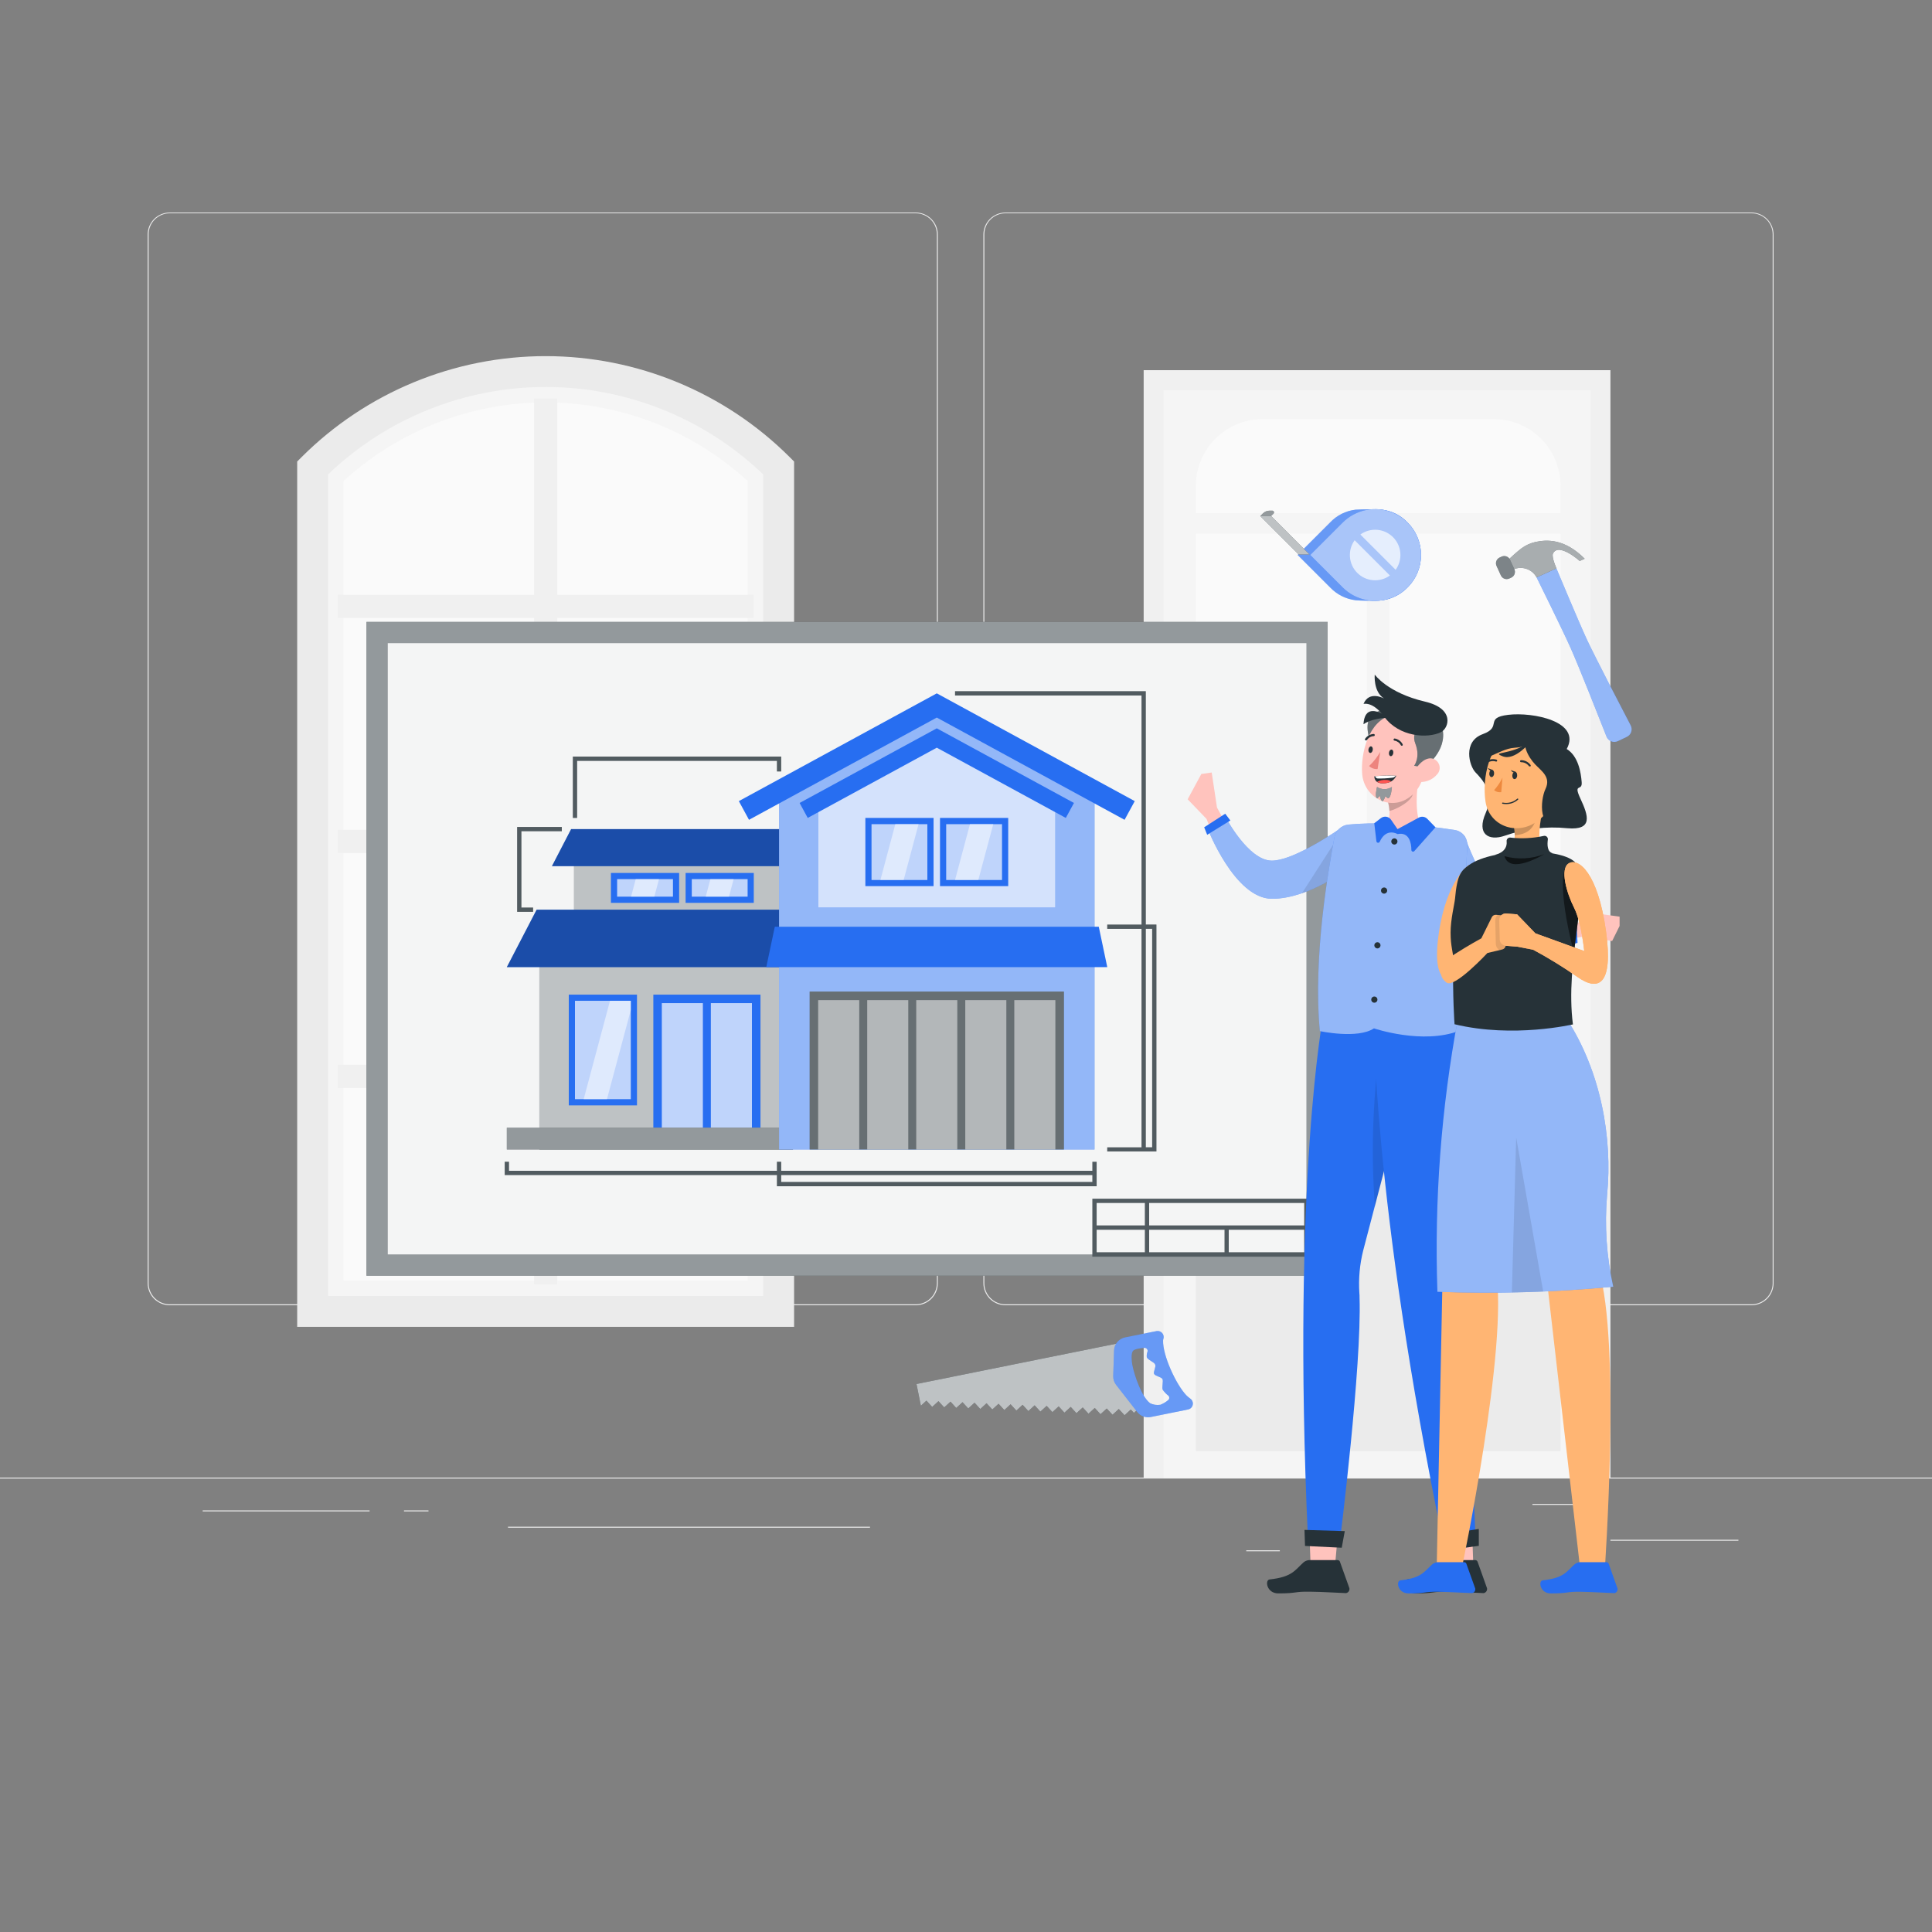 <svg width="90" height="90" viewBox="0 0 90 90" fill="none" xmlns="http://www.w3.org/2000/svg">
<rect x="0" y="0" width="90" height="90" fill="#808080" stroke="none"/>
<path d="M80.982 71.728H75.02V71.773H80.982V71.728Z" fill="#EBEBEB"/>
<path d="M59.62 72.219H58.056V72.264H59.62V72.219Z" fill="#EBEBEB"/>
<path d="M74.84 70.059H71.386V70.104H74.84V70.059Z" fill="#EBEBEB"/>
<path d="M17.217 70.361H9.442V70.406H17.217V70.361Z" fill="#EBEBEB"/>
<path d="M19.96 70.361H18.82V70.406H19.96V70.361Z" fill="#EBEBEB"/>
<path d="M40.527 71.121H23.665V71.166H40.527V71.121Z" fill="#EBEBEB"/>
<path d="M42.66 60.804H7.906C7.633 60.804 7.372 60.696 7.179 60.503C6.986 60.311 6.878 60.049 6.878 59.777V10.919C6.88 10.648 6.99 10.389 7.182 10.198C7.375 10.007 7.635 9.9 7.906 9.9H42.66C42.933 9.9 43.194 10.009 43.387 10.201C43.58 10.394 43.688 10.656 43.688 10.928V59.777C43.688 60.049 43.58 60.311 43.387 60.503C43.194 60.696 42.933 60.804 42.66 60.804ZM7.906 9.936C7.645 9.937 7.396 10.041 7.211 10.225C7.027 10.409 6.923 10.659 6.923 10.919V59.777C6.923 60.037 7.027 60.287 7.211 60.471C7.396 60.655 7.645 60.759 7.906 60.759H42.66C42.921 60.759 43.17 60.655 43.355 60.471C43.539 60.287 43.642 60.037 43.643 59.777V10.919C43.642 10.659 43.539 10.409 43.355 10.225C43.17 10.041 42.921 9.937 42.66 9.936H7.906Z" fill="#EBEBEB"/>
<path d="M81.595 60.804H46.837C46.565 60.804 46.304 60.696 46.111 60.503C45.919 60.31 45.81 60.049 45.81 59.777V10.919C45.812 10.648 45.922 10.389 46.114 10.199C46.307 10.008 46.566 9.901 46.837 9.9H81.595C81.866 9.901 82.125 10.009 82.317 10.2C82.508 10.39 82.617 10.649 82.62 10.919V59.777C82.62 60.049 82.512 60.309 82.32 60.502C82.128 60.695 81.867 60.803 81.595 60.804ZM46.837 9.936C46.577 9.937 46.327 10.041 46.143 10.225C45.959 10.409 45.855 10.659 45.855 10.919V59.777C45.855 60.037 45.959 60.287 46.143 60.471C46.327 60.655 46.577 60.759 46.837 60.759H81.595C81.856 60.759 82.106 60.655 82.29 60.471C82.474 60.287 82.578 60.037 82.578 59.777V10.919C82.578 10.659 82.474 10.409 82.29 10.225C82.106 10.041 81.856 9.937 81.595 9.936H46.837Z" fill="#EBEBEB"/>
<path d="M90 68.832H0V68.877H90V68.832Z" fill="#EBEBEB"/>
<path d="M75.02 17.244H53.276V68.856H75.02V17.244Z" fill="#F0F0F0"/>
<path d="M74.097 18.178H54.201V68.855H74.097V18.178Z" fill="#F5F5F5"/>
<path d="M63.682 24.863H55.706V43.423H63.682V24.863Z" fill="#FAFAFA"/>
<path d="M72.697 24.863H64.721V43.423H72.697V24.863Z" fill="#FAFAFA"/>
<path d="M72.696 49.035H55.706V67.595H72.696V49.035Z" fill="#EBEBEB"/>
<path d="M58.816 19.525H69.586C70.411 19.525 71.202 19.853 71.785 20.436C72.369 21.02 72.696 21.811 72.696 22.636V23.905H55.706V22.636C55.706 21.811 56.034 21.02 56.617 20.436C57.2 19.853 57.992 19.525 58.816 19.525Z" fill="#FAFAFA"/>
<path d="M57.157 44.26H55.706V48.04H57.157V44.26Z" fill="#E6E6E6"/>
<path d="M57.157 48.041H57.441V44.261H57.157V48.041Z" fill="#E0E0E0"/>
<path d="M56.678 45.743C56.678 45.864 56.643 45.983 56.576 46.084C56.509 46.184 56.413 46.263 56.301 46.31C56.19 46.356 56.067 46.369 55.948 46.345C55.829 46.322 55.72 46.264 55.634 46.178C55.548 46.093 55.49 45.984 55.466 45.865C55.442 45.746 55.454 45.623 55.501 45.511C55.547 45.399 55.625 45.303 55.726 45.236C55.827 45.169 55.945 45.133 56.066 45.133C56.228 45.133 56.383 45.197 56.498 45.311C56.613 45.426 56.678 45.581 56.678 45.743Z" fill="#E0E0E0"/>
<path d="M56.561 46.803H56.246V47.568H56.561V46.803Z" fill="#E0E0E0"/>
<path d="M55.527 46.599C55.999 46.599 56.382 46.216 56.382 45.744C56.382 45.272 55.999 44.889 55.527 44.889C55.055 44.889 54.672 45.272 54.672 45.744C54.672 46.216 55.055 46.599 55.527 46.599Z" fill="#EBEBEB"/>
<path d="M14.563 21.792L22.273 17.307H28.213L36.05 21.58V61.088H14.563V21.792Z" fill="#FAFAFA"/>
<path d="M36.272 61.088H14.563V21.792L14.785 21.58C17.64 18.829 21.453 17.297 25.418 17.307C29.382 17.296 33.195 18.829 36.05 21.58L36.272 21.792V61.088ZM16.003 59.648H34.831V22.41C32.262 20.054 28.903 18.747 25.418 18.747C21.932 18.747 18.573 20.054 16.003 22.41V59.648Z" fill="#F5F5F5"/>
<path d="M35.106 28.788V27.708H25.958V18.562H24.878V27.708H15.732V28.788H24.878V38.656H15.732V39.736H24.878V49.602H15.732V50.682H24.878V59.829H25.958V50.682H35.106V49.602H25.958V39.736H35.106V38.656H25.958V28.788H35.106Z" fill="#F0F0F0"/>
<path d="M36.992 61.809H13.844V21.5L14.054 21.289C17.07 18.28 21.157 16.59 25.418 16.59C29.678 16.59 33.765 18.28 36.781 21.289L36.992 21.5V61.809ZM15.284 60.369H35.552V22.099C32.825 19.486 29.194 18.027 25.418 18.027C21.641 18.027 18.01 19.486 15.284 22.099V60.369Z" fill="#EBEBEB"/>
<path d="M43.157 65.246L43.425 65.539L43.718 65.271L43.985 65.562L44.278 65.294L44.545 65.588L44.838 65.319L45.106 65.611L45.398 65.343L45.666 65.636L45.958 65.368L46.226 65.659L46.517 65.393L46.786 65.685L47.077 65.416L47.346 65.71L47.637 65.442L47.905 65.733L48.197 65.465L48.465 65.758L48.758 65.49L49.025 65.782L49.318 65.514L49.585 65.807L49.878 65.539L50.145 65.831L50.438 65.564L50.706 65.856L50.998 65.588L51.266 65.879L51.557 65.613L51.826 65.904L52.117 65.636L52.386 65.928L52.677 65.661L52.821 65.816L53.255 65.434L52.33 63.928L52.204 62.553L42.694 64.472L42.898 65.485L43.157 65.246Z" fill="#263238"/>
<path opacity="0.7" d="M43.157 65.246L43.425 65.539L43.718 65.271L43.985 65.562L44.278 65.294L44.545 65.588L44.838 65.319L45.106 65.611L45.398 65.343L45.666 65.636L45.958 65.368L46.226 65.659L46.517 65.393L46.786 65.685L47.077 65.416L47.346 65.71L47.637 65.442L47.905 65.733L48.197 65.465L48.465 65.758L48.758 65.49L49.025 65.782L49.318 65.514L49.585 65.807L49.878 65.539L50.145 65.831L50.438 65.564L50.706 65.856L50.998 65.588L51.266 65.879L51.557 65.613L51.826 65.904L52.117 65.636L52.386 65.928L52.677 65.661L52.821 65.816L53.255 65.434L52.33 63.928L52.204 62.553L42.694 64.472L42.898 65.485L43.157 65.246Z" fill="white"/>
<path d="M55.26 64.993C54.783 64.491 54.16 63.137 54.18 62.446C54.182 62.419 54.187 62.392 54.196 62.367C54.211 62.321 54.213 62.271 54.203 62.224C54.192 62.176 54.17 62.132 54.138 62.096C54.105 62.06 54.064 62.032 54.018 62.017C53.972 62.001 53.923 61.998 53.876 62.007L52.41 62.302C52.269 62.331 52.141 62.407 52.048 62.517C51.955 62.627 51.902 62.766 51.897 62.91L51.858 64.102C51.853 64.252 51.902 64.398 51.995 64.516L52.977 65.776C53.05 65.87 53.148 65.942 53.26 65.983C53.372 66.024 53.492 66.034 53.609 66.01L55.344 65.659C55.398 65.648 55.448 65.622 55.487 65.583C55.526 65.544 55.552 65.495 55.563 65.441C55.575 65.387 55.57 65.331 55.549 65.28C55.529 65.229 55.494 65.185 55.449 65.153C55.381 65.106 55.318 65.052 55.26 64.993ZM53.571 65.362C53.179 65.067 52.839 64.064 52.747 63.582C52.716 63.42 52.675 63.042 52.783 62.925C52.858 62.839 53.12 62.803 53.309 62.788C53.331 62.786 53.354 62.79 53.375 62.799C53.396 62.808 53.414 62.822 53.429 62.84C53.443 62.857 53.453 62.878 53.458 62.901C53.462 62.923 53.461 62.946 53.454 62.968C53.423 63.05 53.412 63.138 53.422 63.225C53.462 63.35 53.769 63.447 53.814 63.569C53.859 63.692 53.714 63.904 53.762 64.003C53.811 64.102 54.088 64.14 54.147 64.235C54.207 64.331 54.113 64.624 54.163 64.739C54.232 64.841 54.318 64.931 54.416 65.006C54.432 65.019 54.445 65.035 54.455 65.054C54.464 65.073 54.468 65.094 54.468 65.115C54.468 65.136 54.464 65.156 54.455 65.175C54.445 65.194 54.432 65.21 54.416 65.224C54.307 65.314 54.186 65.387 54.056 65.439C53.888 65.466 53.716 65.439 53.564 65.362H53.571Z" fill="#276EF1"/>
<path opacity="0.3" d="M55.26 64.993C54.783 64.491 54.16 63.137 54.18 62.446C54.182 62.419 54.187 62.392 54.196 62.367C54.211 62.321 54.213 62.271 54.203 62.224C54.192 62.176 54.17 62.132 54.138 62.096C54.105 62.06 54.064 62.032 54.018 62.017C53.972 62.001 53.923 61.998 53.876 62.007L52.41 62.302C52.269 62.331 52.141 62.407 52.048 62.517C51.955 62.627 51.902 62.766 51.897 62.91L51.858 64.102C51.853 64.252 51.902 64.398 51.995 64.516L52.977 65.776C53.05 65.87 53.148 65.942 53.26 65.983C53.372 66.024 53.492 66.034 53.609 66.01L55.344 65.659C55.398 65.648 55.448 65.622 55.487 65.583C55.526 65.544 55.552 65.495 55.563 65.441C55.575 65.387 55.57 65.331 55.549 65.28C55.529 65.229 55.494 65.185 55.449 65.153C55.381 65.106 55.318 65.052 55.26 64.993ZM53.571 65.362C53.179 65.067 52.839 64.064 52.747 63.582C52.716 63.42 52.675 63.042 52.783 62.925C52.858 62.839 53.12 62.803 53.309 62.788C53.331 62.786 53.354 62.79 53.375 62.799C53.396 62.808 53.414 62.822 53.429 62.84C53.443 62.857 53.453 62.878 53.458 62.901C53.462 62.923 53.461 62.946 53.454 62.968C53.423 63.05 53.412 63.138 53.422 63.225C53.462 63.35 53.769 63.447 53.814 63.569C53.859 63.692 53.714 63.904 53.762 64.003C53.811 64.102 54.088 64.14 54.147 64.235C54.207 64.331 54.113 64.624 54.163 64.739C54.232 64.841 54.318 64.931 54.416 65.006C54.432 65.019 54.445 65.035 54.455 65.054C54.464 65.073 54.468 65.094 54.468 65.115C54.468 65.136 54.464 65.156 54.455 65.175C54.445 65.194 54.432 65.21 54.416 65.224C54.307 65.314 54.186 65.387 54.056 65.439C53.888 65.466 53.716 65.439 53.564 65.362H53.571Z" fill="white"/>
<path d="M64.197 27.982C64.717 27.96 65.209 27.739 65.57 27.363C65.971 26.963 66.195 26.419 66.195 25.853C66.195 25.287 65.971 24.744 65.57 24.343C65.258 24.009 64.838 23.797 64.384 23.743C63.971 23.721 63.558 23.721 63.146 23.743C62.692 23.796 62.272 24.008 61.959 24.341L60.449 25.851L61.959 27.361C62.273 27.693 62.692 27.905 63.146 27.961C63.408 27.988 63.934 27.99 64.197 27.982Z" fill="#276EF1"/>
<path opacity="0.3" d="M64.197 27.982C64.717 27.96 65.209 27.739 65.57 27.363C65.971 26.963 66.195 26.419 66.195 25.853C66.195 25.287 65.971 24.744 65.57 24.343C65.258 24.009 64.838 23.797 64.384 23.743C63.971 23.721 63.558 23.721 63.146 23.743C62.692 23.796 62.272 24.008 61.959 24.341L60.449 25.851L61.959 27.361C62.273 27.693 62.692 27.905 63.146 27.961C63.408 27.988 63.934 27.99 64.197 27.982Z" fill="white"/>
<path d="M62.548 24.343C62.847 24.044 63.228 23.841 63.642 23.758C64.057 23.675 64.486 23.718 64.877 23.879C65.267 24.041 65.601 24.315 65.836 24.666C66.071 25.018 66.196 25.431 66.196 25.853C66.196 26.276 66.071 26.689 65.836 27.041C65.601 27.392 65.267 27.666 64.877 27.828C64.486 27.989 64.057 28.031 63.642 27.949C63.228 27.866 62.847 27.663 62.548 27.364L61.038 25.853L62.548 24.343Z" fill="#276EF1"/>
<path opacity="0.6" d="M62.548 24.343C62.847 24.044 63.228 23.841 63.642 23.758C64.057 23.675 64.486 23.718 64.877 23.879C65.267 24.041 65.601 24.315 65.836 24.666C66.071 25.018 66.196 25.431 66.196 25.853C66.196 26.276 66.071 26.689 65.836 27.041C65.601 27.392 65.267 27.666 64.877 27.828C64.486 27.989 64.057 28.031 63.642 27.949C63.228 27.866 62.847 27.663 62.548 27.364L61.038 25.853L62.548 24.343Z" fill="white"/>
<path d="M58.709 24.039L60.502 25.832H61.004L59.211 24.039H58.709Z" fill="#263238"/>
<path opacity="0.7" d="M58.709 24.039L60.502 25.832H61.004L59.211 24.039H58.709Z" fill="white"/>
<path d="M58.709 24.039L58.831 23.917C58.872 23.876 58.92 23.844 58.972 23.822C59.025 23.8 59.082 23.789 59.139 23.789H59.269C59.285 23.789 59.3 23.794 59.313 23.803C59.326 23.812 59.336 23.824 59.342 23.839C59.348 23.853 59.35 23.869 59.347 23.885C59.344 23.9 59.337 23.914 59.326 23.926L59.211 24.039H58.709Z" fill="#263238"/>
<path opacity="0.5" d="M58.709 24.039L58.831 23.917C58.872 23.876 58.92 23.844 58.972 23.822C59.025 23.8 59.082 23.789 59.139 23.789H59.269C59.285 23.789 59.3 23.794 59.313 23.803C59.326 23.812 59.336 23.824 59.342 23.839C59.348 23.853 59.35 23.869 59.347 23.885C59.344 23.9 59.337 23.914 59.326 23.926L59.211 24.039H58.709Z" fill="white"/>
<g opacity="0.7">
<path d="M65.014 26.544C65.178 26.317 65.255 26.039 65.233 25.761C65.211 25.482 65.09 25.22 64.892 25.023C64.694 24.825 64.433 24.704 64.154 24.681C63.875 24.659 63.598 24.737 63.371 24.9L65.014 26.544Z" fill="white"/>
<path d="M63.104 25.166C62.941 25.393 62.863 25.67 62.886 25.949C62.908 26.228 63.029 26.489 63.227 26.687C63.424 26.885 63.686 27.006 63.965 27.028C64.243 27.05 64.521 26.973 64.748 26.809L63.104 25.166Z" fill="white"/>
</g>
<path d="M72.496 26.461L71.572 26.882C71.572 26.882 72.794 29.345 73.165 30.183C73.558 31.065 74.474 33.389 74.838 34.312C74.857 34.362 74.886 34.407 74.924 34.445C74.961 34.483 75.006 34.513 75.055 34.533C75.105 34.553 75.158 34.562 75.211 34.561C75.264 34.559 75.317 34.547 75.365 34.525L75.781 34.327C75.829 34.305 75.872 34.273 75.908 34.233C75.944 34.193 75.971 34.147 75.987 34.096C76.004 34.045 76.011 33.992 76.006 33.939C76.001 33.886 75.986 33.834 75.961 33.787C75.5 32.907 74.341 30.678 73.927 29.8C73.547 28.981 72.496 26.461 72.496 26.461Z" fill="#276EF1"/>
<path opacity="0.5" d="M72.496 26.461L71.572 26.882C71.572 26.882 72.794 29.345 73.165 30.183C73.558 31.065 74.474 33.389 74.838 34.312C74.857 34.362 74.886 34.407 74.924 34.445C74.961 34.483 75.006 34.513 75.055 34.533C75.105 34.553 75.158 34.562 75.211 34.561C75.264 34.559 75.317 34.547 75.365 34.525L75.781 34.327C75.829 34.305 75.872 34.273 75.908 34.233C75.944 34.193 75.971 34.147 75.987 34.096C76.004 34.045 76.011 33.992 76.006 33.939C76.001 33.886 75.986 33.834 75.961 33.787C75.5 32.907 74.341 30.678 73.927 29.8C73.547 28.981 72.496 26.461 72.496 26.461Z" fill="white"/>
<path d="M70.217 26.127C70.422 25.923 70.639 25.73 70.867 25.551C71.066 25.402 71.295 25.298 71.538 25.245C72.058 25.135 72.884 25.087 73.82 26.028L73.59 26.132C73.59 26.132 72.596 25.245 72.343 25.789C72.269 25.949 72.505 26.476 72.505 26.476L71.581 26.897C71.528 26.798 71.455 26.711 71.367 26.64C71.279 26.57 71.178 26.517 71.07 26.487C70.961 26.456 70.848 26.447 70.736 26.46C70.624 26.474 70.516 26.51 70.418 26.566L70.217 26.127Z" fill="#263238"/>
<path opacity="0.6" d="M70.217 26.127C70.422 25.923 70.639 25.73 70.867 25.551C71.066 25.402 71.295 25.298 71.538 25.245C72.058 25.135 72.884 25.087 73.82 26.028L73.59 26.132C73.59 26.132 72.596 25.245 72.343 25.789C72.269 25.949 72.505 26.476 72.505 26.476L71.581 26.897C71.528 26.798 71.455 26.711 71.367 26.64C71.279 26.57 71.178 26.517 71.07 26.487C70.961 26.456 70.848 26.447 70.736 26.46C70.624 26.474 70.516 26.51 70.418 26.566L70.217 26.127Z" fill="white"/>
<path d="M69.952 25.929L69.86 25.971C69.712 26.039 69.647 26.214 69.714 26.362L69.916 26.804C69.984 26.953 70.159 27.018 70.307 26.95L70.399 26.909C70.547 26.841 70.613 26.666 70.545 26.517L70.343 26.075C70.275 25.927 70.1 25.862 69.952 25.929Z" fill="#263238"/>
<path opacity="0.4" d="M69.952 25.929L69.86 25.971C69.712 26.039 69.647 26.214 69.714 26.362L69.916 26.804C69.984 26.953 70.159 27.018 70.307 26.95L70.399 26.909C70.547 26.841 70.613 26.666 70.545 26.517L70.343 26.075C70.275 25.927 70.1 25.862 69.952 25.929Z" fill="white"/>
<path d="M61.846 28.971H17.071V59.427H61.846V28.971Z" fill="#263238"/>
<path opacity="0.5" d="M61.846 28.971H17.071V59.427H61.846V28.971Z" fill="white"/>
<path opacity="0.9" d="M60.857 29.961H18.064V58.435H60.857V29.961Z" fill="white"/>
<path d="M36.939 43.715H25.126V53.546H36.939V43.715Z" fill="#263238"/>
<path opacity="0.7" d="M36.939 43.715H25.126V53.546H36.939V43.715Z" fill="white"/>
<path d="M35.426 46.334H30.435V52.535H35.426V46.334Z" fill="#276EF1"/>
<path d="M29.673 46.334H26.496V51.493H29.673V46.334Z" fill="#276EF1"/>
<path opacity="0.7" d="M29.385 46.621H26.784V51.204H29.385V46.621Z" fill="white"/>
<path opacity="0.5" d="M27.19 51.204H28.274L29.385 47.053V46.621H28.416L27.19 51.204Z" fill="white"/>
<path opacity="0.7" d="M32.743 46.73H30.83V52.535H32.743V46.73Z" fill="white"/>
<path opacity="0.7" d="M35.028 46.73H33.114V52.535H35.028V46.73Z" fill="white"/>
<path d="M36.658 39.225H26.743V43.851H36.658V39.225Z" fill="#263238"/>
<path opacity="0.7" d="M36.658 39.225H26.743V43.851H36.658V39.225Z" fill="white"/>
<path d="M31.637 40.666H28.46V42.059H31.637V40.666Z" fill="#276EF1"/>
<path opacity="0.7" d="M31.349 40.953H28.748V41.77H31.349V40.953Z" fill="white"/>
<path d="M35.114 40.666H31.938V42.059H35.114V40.666Z" fill="#276EF1"/>
<path opacity="0.7" d="M34.827 40.953H32.226V41.77H34.827V40.953Z" fill="white"/>
<path opacity="0.5" d="M29.398 41.77H30.481L30.699 40.953H29.615L29.398 41.77Z" fill="white"/>
<path opacity="0.5" d="M32.875 41.77H33.959L34.176 40.953H33.093L32.875 41.77Z" fill="white"/>
<path d="M39.494 45.052H23.61L24.998 42.377H39.098L39.494 45.052Z" fill="#276EF1"/>
<path opacity="0.3" d="M39.494 45.052H23.61L24.998 42.377H39.098L39.494 45.052Z" fill="black"/>
<path d="M37.179 40.349H25.711L26.605 38.623H36.923L37.179 40.349Z" fill="#276EF1"/>
<path opacity="0.3" d="M37.179 40.349H25.711L26.605 38.623H36.923L37.179 40.349Z" fill="black"/>
<path d="M36.939 52.535H23.61V53.547H36.939V52.535Z" fill="#263238"/>
<path opacity="0.5" d="M36.939 52.535H23.61V53.547H36.939V52.535Z" fill="white"/>
<path d="M36.292 36.608V44.528H50.987V36.608L43.64 32.715L36.292 36.608Z" fill="#276EF1"/>
<path opacity="0.5" d="M36.292 36.608V44.528H50.987V36.608L43.64 32.715L36.292 36.608Z" fill="white"/>
<path d="M50.987 43.852H36.292V53.548H50.987V43.852Z" fill="#276EF1"/>
<path opacity="0.5" d="M50.987 43.852H36.292V53.548H50.987V43.852Z" fill="white"/>
<path d="M49.163 42.279H38.113V37.422L43.639 34.35L49.163 37.422V42.279Z" fill="#276EF1"/>
<path opacity="0.8" d="M49.163 42.279H38.113V37.422L43.639 34.35L49.163 37.422V42.279Z" fill="white"/>
<path d="M43.489 38.102H40.312V41.279H43.489V38.102Z" fill="#276EF1"/>
<path opacity="0.7" d="M43.2 38.393H40.599V40.994H43.2V38.393Z" fill="white"/>
<path d="M46.966 38.102H43.789V41.279H46.966V38.102Z" fill="#276EF1"/>
<path opacity="0.7" d="M46.678 38.393H44.077V40.994H46.678V38.393Z" fill="white"/>
<path d="M49.56 46.191H37.718V53.546H49.56V46.191Z" fill="#263238"/>
<path opacity="0.3" d="M49.56 46.191H37.718V53.546H49.56V46.191Z" fill="white"/>
<path opacity="0.5" d="M41.013 40.992H42.096L42.791 38.391H41.708L41.013 40.992Z" fill="white"/>
<path opacity="0.5" d="M44.49 40.992H45.574L46.27 38.391H45.185L44.49 40.992Z" fill="white"/>
<path d="M52.387 38.19L43.639 33.427L34.891 38.19L34.418 37.319L43.639 32.299L52.861 37.319L52.387 38.19Z" fill="#276EF1"/>
<path d="M51.581 45.053H35.696L36.094 43.17H51.185L51.581 45.053Z" fill="#276EF1"/>
<path d="M49.649 38.102L43.639 34.83L37.627 38.102L37.249 37.405L43.639 33.928L50.029 37.405L49.649 38.102Z" fill="#276EF1"/>
<path opacity="0.5" d="M40.027 46.59H38.113V53.549H40.027V46.59Z" fill="white"/>
<path opacity="0.5" d="M42.311 46.59H40.398V53.549H42.311V46.59Z" fill="white"/>
<path opacity="0.5" d="M44.595 46.59H42.682V53.549H44.595V46.59Z" fill="white"/>
<path opacity="0.5" d="M46.879 46.59H44.966V53.549H46.879V46.59Z" fill="white"/>
<path opacity="0.5" d="M49.163 46.59H47.25V53.549H49.163V46.59Z" fill="white"/>
<path d="M50.888 54.54H36.391V54.119H36.193V54.54H23.71V54.119H23.512V54.738H36.193V55.26H51.086V54.121H50.888V54.54ZM50.888 55.06H36.391V54.738H50.888V55.06Z" fill="#263238"/>
<path d="M53.375 43.069V32.199H44.49V32.399H53.177V43.071H51.58V43.269H53.177V53.448H51.58V53.639H53.87V43.069H53.375ZM53.672 53.446H53.375V43.267H53.672V53.446Z" fill="#263238"/>
<path d="M26.884 35.444H36.193V35.937H36.391V35.244H26.686V38.102H26.884V35.444Z" fill="#263238"/>
<path d="M24.834 42.278H24.289V38.721H26.172V38.523H24.091V42.476H24.834V42.278Z" fill="#263238"/>
<g opacity="0.2">
<path d="M50.888 54.538H36.391V54.117H36.193V54.538H23.71V54.117H23.512V54.736H36.193V55.258H51.086V54.119H50.888V54.538ZM50.888 55.059H36.391V54.736H50.888V55.059Z" fill="white"/>
<path d="M53.375 43.069V32.199H44.49V32.399H53.177V43.071H51.58V43.269H53.177V53.448H51.58V53.639H53.87V43.069H53.375ZM53.672 53.446H53.375V43.267H53.672V53.446Z" fill="white"/>
<path d="M26.884 35.442H36.193V35.935H36.391V35.242H26.686V38.101H26.884V35.442Z" fill="white"/>
<path d="M24.835 42.278H24.29V38.721H26.173V38.523H24.092V42.476H24.835V42.278Z" fill="white"/>
</g>
<path d="M53.532 55.84H50.888V58.54H60.955V55.84H53.532ZM51.086 56.038H53.334V57.087H51.086V56.038ZM53.334 58.336H51.086V57.285H53.334V58.336ZM57.045 58.336H53.532V57.285H57.045V58.336ZM60.757 58.336H57.24V57.285H60.754L60.757 58.336ZM57.24 57.087H53.532V56.038H60.757V57.087H57.24Z" fill="#263238"/>
<path opacity="0.2" d="M53.532 55.84H50.888V58.54H60.955V55.84H53.532ZM51.086 56.038H53.334V57.087H51.086V56.038ZM53.334 58.336H51.086V57.285H53.334V58.336ZM57.045 58.336H53.532V57.285H57.045V58.336ZM60.757 58.336H57.24V57.285H60.754L60.757 58.336ZM57.24 57.087H53.532V56.038H60.757V57.087H57.24Z" fill="white"/>
<path d="M57.315 38.746L56.692 37.619L56.446 35.986L55.963 36.055L55.326 37.234L56.205 38.148L56.667 39.3L57.315 38.746Z" fill="#FFC3BD"/>
<path d="M62.559 38.744C62.555 38.722 62.547 38.701 62.533 38.683C62.519 38.665 62.502 38.651 62.481 38.642C62.461 38.633 62.438 38.629 62.416 38.631C62.394 38.633 62.372 38.64 62.353 38.652C61.813 39.012 60.154 40.092 59.246 40.092C58.152 40.092 57.087 38.057 57.087 38.057L56.244 38.573C56.244 38.573 57.513 41.869 59.255 41.869C60.998 41.869 62.821 40.429 62.821 40.429L62.559 38.744Z" fill="#276EF1"/>
<path opacity="0.5" d="M62.559 38.744C62.555 38.722 62.547 38.701 62.533 38.683C62.519 38.665 62.502 38.651 62.481 38.642C62.461 38.633 62.438 38.629 62.416 38.631C62.394 38.633 62.372 38.64 62.353 38.652C61.813 39.012 60.154 40.092 59.246 40.092C58.152 40.092 57.087 38.057 57.087 38.057L56.244 38.573C56.244 38.573 57.513 41.869 59.255 41.869C60.998 41.869 62.821 40.429 62.821 40.429L62.559 38.744Z" fill="white"/>
<path d="M56.095 38.538L57.076 37.906L57.315 38.221L56.235 38.887L56.095 38.538Z" fill="#276EF1"/>
<path opacity="0.1" d="M60.648 41.613C61.422 41.33 62.15 40.936 62.808 40.441L62.596 39.02H62.315L60.648 41.613Z" fill="black"/>
<path d="M60.944 69.926L61.056 73.018H62.183L62.451 70.036L60.944 69.926Z" fill="#FFC3BD"/>
<path d="M67.022 70.031L67.516 73.085L68.633 72.945L68.531 69.955L67.022 70.031Z" fill="#FFC3BD"/>
<path d="M61.658 47.203C61.658 47.203 60.168 54.943 60.929 71.683H62.432C62.432 71.683 63.439 63.624 63.333 60.456C63.333 60.377 63.333 60.302 63.324 60.23C63.281 59.564 63.341 58.896 63.504 58.25L63.514 58.212L65.242 51.609C65.242 51.609 68.223 50.69 66.949 47.201L61.658 47.203Z" fill="#276EF1"/>
<path opacity="0.1" d="M64.875 50.913L64.227 49.201C63.936 51.523 63.876 53.869 64.047 56.203L65.176 51.896L64.875 50.913Z" fill="black"/>
<path d="M60.768 71.269L60.793 72.016L62.503 72.099L62.645 71.325L60.768 71.269Z" fill="#263238"/>
<path d="M63.995 47.203C63.995 47.203 63.874 55.595 67.256 72.013L68.741 71.777C68.741 71.777 68.468 64.217 67.93 60.899C67.903 60.737 67.876 60.586 67.849 60.446C67.678 59.605 67.601 58.748 67.62 57.89V57.857C67.67 55.931 67.784 52.868 68 51.568C68.18 50.531 68.196 49.588 67.82 47.378L63.995 47.203Z" fill="#276EF1"/>
<path d="M67.033 71.511L67.193 72.24L68.889 72.011V71.225L67.033 71.511Z" fill="#263238"/>
<path d="M72.495 43.075L73.712 42.955L74.232 42.535L75.447 42.701V43.135L75.099 43.837L73.78 43.621L72.41 43.88L72.495 43.075Z" fill="#FFC3BD"/>
<path d="M64.655 33.081C64.655 33.081 63.318 32.946 63.816 34.494L64.841 33.317L64.655 33.081Z" fill="#263238"/>
<path opacity="0.3" d="M64.655 33.081C64.655 33.081 63.318 32.946 63.816 34.494L64.841 33.317L64.655 33.081Z" fill="white"/>
<path d="M66.113 36.059C65.991 36.746 65.879 37.936 66.232 38.555C66.274 38.627 66.291 38.711 66.278 38.794C66.265 38.876 66.224 38.952 66.162 39.007C65.725 39.446 65.141 39.708 64.522 39.741C63.73 39.785 63.667 39.36 63.816 39.021C63.837 38.977 63.865 38.937 63.901 38.905C63.937 38.872 63.979 38.847 64.025 38.831C64.769 38.575 64.808 37.918 64.655 37.346L66.113 36.059Z" fill="#FFC3BD"/>
<path opacity="0.2" d="M65.519 36.588L64.655 37.347C64.69 37.488 64.713 37.631 64.724 37.776C65.055 37.722 66.419 37.022 65.519 36.588Z" fill="black"/>
<path d="M66.576 35.04C66.351 36.069 66.27 36.683 65.664 37.133C64.749 37.814 63.54 37.133 63.455 36.053C63.378 35.079 63.759 33.564 64.841 33.308C65.079 33.252 65.328 33.257 65.563 33.324C65.799 33.39 66.013 33.515 66.187 33.688C66.361 33.86 66.487 34.074 66.556 34.309C66.624 34.544 66.631 34.792 66.576 35.031V35.04Z" fill="#FFC3BD"/>
<path d="M64.904 35.086C64.89 35.171 64.836 35.234 64.78 35.225C64.724 35.216 64.69 35.14 64.704 35.056C64.719 34.971 64.773 34.91 64.829 34.919C64.885 34.928 64.917 35.002 64.904 35.086Z" fill="#263238"/>
<path d="M63.948 34.938C63.934 35.022 63.88 35.083 63.824 35.074C63.768 35.065 63.734 34.992 63.748 34.907C63.763 34.822 63.817 34.759 63.873 34.768C63.928 34.777 63.961 34.853 63.948 34.938Z" fill="#263238"/>
<path d="M64.298 35.025C64.157 35.269 63.983 35.49 63.779 35.684C63.831 35.735 63.893 35.773 63.961 35.797C64.029 35.822 64.102 35.831 64.174 35.825L64.298 35.025Z" fill="#ED847E"/>
<path d="M65.295 34.739C65.303 34.742 65.312 34.742 65.32 34.739C65.332 34.732 65.34 34.721 65.344 34.709C65.347 34.696 65.346 34.682 65.34 34.67C65.303 34.6 65.251 34.538 65.186 34.492C65.121 34.445 65.046 34.414 64.967 34.402C64.954 34.402 64.941 34.408 64.932 34.417C64.922 34.427 64.917 34.439 64.917 34.453C64.917 34.466 64.922 34.479 64.932 34.488C64.941 34.498 64.954 34.503 64.967 34.503C65.03 34.514 65.088 34.539 65.139 34.576C65.19 34.614 65.231 34.663 65.259 34.719C65.263 34.725 65.269 34.73 65.275 34.733C65.281 34.736 65.288 34.739 65.295 34.739Z" fill="#263238"/>
<path d="M63.637 34.494C63.645 34.494 63.653 34.492 63.66 34.488C63.668 34.484 63.674 34.479 63.678 34.472C63.713 34.42 63.759 34.376 63.813 34.345C63.868 34.313 63.929 34.295 63.992 34.292C63.998 34.292 64.005 34.291 64.011 34.289C64.017 34.287 64.022 34.283 64.027 34.279C64.032 34.274 64.035 34.269 64.038 34.263C64.041 34.257 64.042 34.25 64.042 34.244C64.042 34.237 64.041 34.23 64.039 34.224C64.037 34.218 64.033 34.212 64.028 34.207C64.024 34.203 64.019 34.199 64.013 34.196C64.007 34.193 64 34.192 63.993 34.191C63.913 34.195 63.836 34.217 63.766 34.256C63.696 34.295 63.636 34.35 63.592 34.416C63.588 34.422 63.586 34.428 63.584 34.434C63.583 34.44 63.583 34.447 63.584 34.453C63.585 34.46 63.587 34.466 63.591 34.471C63.594 34.477 63.599 34.481 63.605 34.485C63.614 34.491 63.626 34.494 63.637 34.494Z" fill="#263238"/>
<path d="M64.022 36.165C64.362 36.126 64.704 36.117 65.046 36.138C64.945 36.339 64.772 36.498 64.385 36.489C63.998 36.48 64.022 36.165 64.022 36.165Z" fill="#263238"/>
<path d="M64.575 36.333C64.427 36.321 64.279 36.35 64.148 36.419C64.219 36.465 64.302 36.489 64.386 36.488C64.533 36.5 64.68 36.47 64.811 36.401C64.741 36.356 64.659 36.332 64.575 36.333Z" fill="#FF5652"/>
<path d="M64.057 36.159C64.064 36.185 64.078 36.209 64.097 36.228C64.117 36.247 64.142 36.26 64.168 36.265C64.392 36.271 64.616 36.26 64.838 36.231C64.873 36.231 64.908 36.222 64.94 36.206C64.971 36.189 64.998 36.165 65.018 36.136C64.697 36.122 64.376 36.129 64.057 36.159Z" fill="white"/>
<path d="M66.36 33.676C66.36 33.676 65.682 33.996 65.932 34.639C66.182 35.281 65.876 35.674 65.876 35.674L66.36 35.746C66.36 35.746 67.44 34.992 67.192 33.926L66.36 33.676Z" fill="#263238"/>
<path opacity="0.3" d="M66.36 33.676C66.36 33.676 65.682 33.996 65.932 34.639C66.182 35.281 65.876 35.674 65.876 35.674L66.36 35.746C66.36 35.746 67.44 34.992 67.192 33.926L66.36 33.676Z" fill="white"/>
<path d="M66.933 36.087C66.847 36.186 66.742 36.267 66.625 36.325C66.507 36.383 66.38 36.418 66.249 36.427C65.898 36.449 65.795 36.117 65.956 35.826C66.098 35.563 66.452 35.233 66.775 35.35C66.845 35.377 66.907 35.42 66.957 35.477C67.006 35.533 67.04 35.602 67.056 35.675C67.072 35.748 67.069 35.825 67.047 35.897C67.026 35.969 66.986 36.034 66.933 36.087Z" fill="#FFC3BD"/>
<path d="M67.127 34.106C67.487 33.926 67.793 33.015 66.38 32.684C64.63 32.272 64.04 31.424 64.04 31.424C64.04 31.424 63.966 32.232 64.481 32.542C64.481 32.542 63.78 32.149 63.518 32.792C63.518 32.792 63.951 32.66 64.481 33.386C65.179 34.338 66.511 34.412 67.127 34.106Z" fill="#263238"/>
<path d="M64.681 33.438C64.681 33.438 63.583 32.558 63.517 33.739C63.517 33.739 63.864 33.455 64.681 33.438Z" fill="#263238"/>
<path d="M67.993 38.923C68.009 38.906 68.03 38.893 68.053 38.885C68.077 38.878 68.102 38.877 68.125 38.882C68.149 38.887 68.171 38.898 68.19 38.914C68.208 38.93 68.222 38.951 68.23 38.974C68.45 39.581 69.393 41.818 70.079 42.316C70.918 42.927 73.243 42.874 73.243 42.874L73.292 43.859C73.292 43.859 70.529 44.539 69.191 43.568C67.854 42.596 66.871 40.063 66.871 40.063L67.993 38.923Z" fill="#276EF1"/>
<path opacity="0.5" d="M67.993 38.923C68.009 38.906 68.03 38.893 68.053 38.885C68.077 38.878 68.102 38.877 68.125 38.882C68.149 38.887 68.171 38.898 68.19 38.914C68.208 38.93 68.222 38.951 68.23 38.974C68.45 39.581 69.393 41.818 70.079 42.316C70.918 42.927 73.243 42.874 73.243 42.874L73.292 43.859C73.292 43.859 70.529 44.539 69.191 43.568C67.854 42.596 66.871 40.063 66.871 40.063L67.993 38.923Z" fill="white"/>
<path opacity="0.1" d="M67.195 40.499V40.778C67.555 41.541 68.21 42.728 69.008 43.41L68.04 39.435L67.195 40.499Z" fill="black"/>
<path d="M73.098 42.758L73.162 44.005L73.487 43.924L73.431 42.758H73.098Z" fill="#276EF1"/>
<path d="M67.768 38.666C67.289 38.592 66.571 38.495 65.768 38.428L65.061 38.788L64.737 38.371C64.095 38.341 63.452 38.355 62.812 38.412C62.652 38.429 62.502 38.497 62.384 38.606C62.267 38.716 62.187 38.861 62.159 39.019C61.912 40.383 61.155 44.505 61.484 48.033C61.484 48.033 63.244 48.413 64.004 47.905C64.004 47.905 66.277 48.679 67.989 48.013L68.349 39.388C68.361 39.217 68.307 39.047 68.199 38.913C68.092 38.78 67.938 38.691 67.768 38.666Z" fill="#276EF1"/>
<path opacity="0.5" d="M67.768 38.666C67.289 38.592 66.571 38.495 65.768 38.428L65.061 38.788L64.737 38.371C64.095 38.341 63.452 38.355 62.812 38.412C62.652 38.429 62.502 38.497 62.384 38.606C62.267 38.716 62.187 38.861 62.159 39.019C61.912 40.383 61.155 44.505 61.484 48.033C61.484 48.033 63.244 48.413 64.004 47.905C64.004 47.905 66.277 48.679 67.989 48.013L68.349 39.388C68.361 39.217 68.307 39.047 68.199 38.913C68.092 38.78 67.938 38.691 67.768 38.666Z" fill="white"/>
<path d="M64.8 38.185L65.102 38.624L66.099 38.084C66.162 38.051 66.234 38.039 66.305 38.05C66.375 38.061 66.44 38.095 66.49 38.146L66.87 38.538L65.887 39.645C65.877 39.658 65.863 39.667 65.847 39.671C65.831 39.675 65.814 39.675 65.799 39.669C65.784 39.664 65.77 39.654 65.761 39.64C65.752 39.627 65.746 39.611 65.747 39.595C65.747 39.278 65.651 38.742 65.102 38.855C65.102 38.855 64.578 38.535 64.271 39.215C64.263 39.23 64.25 39.243 64.235 39.251C64.219 39.259 64.202 39.262 64.185 39.259C64.168 39.256 64.152 39.248 64.14 39.235C64.128 39.223 64.12 39.207 64.118 39.19L64.019 38.349L64.33 38.11C64.365 38.083 64.406 38.063 64.449 38.053C64.492 38.042 64.537 38.04 64.581 38.047C64.625 38.054 64.667 38.07 64.704 38.094C64.742 38.118 64.775 38.149 64.8 38.185Z" fill="#276EF1"/>
<path d="M65.099 39.199C65.099 39.227 65.09 39.255 65.074 39.279C65.058 39.302 65.036 39.321 65.01 39.332C64.983 39.343 64.954 39.346 64.927 39.34C64.898 39.334 64.873 39.321 64.853 39.3C64.833 39.28 64.819 39.255 64.813 39.227C64.808 39.199 64.811 39.17 64.822 39.144C64.832 39.117 64.851 39.095 64.874 39.079C64.898 39.063 64.926 39.055 64.954 39.055C64.974 39.055 64.992 39.058 65.01 39.066C65.027 39.073 65.043 39.084 65.056 39.097C65.07 39.11 65.08 39.126 65.088 39.144C65.095 39.161 65.099 39.18 65.099 39.199Z" fill="#263238"/>
<path d="M64.62 41.486C64.62 41.514 64.612 41.542 64.596 41.566C64.58 41.59 64.557 41.608 64.531 41.619C64.505 41.63 64.476 41.633 64.448 41.627C64.42 41.621 64.394 41.608 64.374 41.588C64.354 41.568 64.34 41.542 64.335 41.514C64.329 41.486 64.332 41.457 64.343 41.431C64.354 41.404 64.372 41.382 64.396 41.366C64.42 41.35 64.448 41.342 64.476 41.342C64.514 41.342 64.551 41.357 64.578 41.384C64.605 41.411 64.62 41.448 64.62 41.486Z" fill="#263238"/>
<path d="M64.309 44.037C64.309 44.075 64.294 44.111 64.267 44.138C64.24 44.165 64.204 44.181 64.165 44.181C64.127 44.181 64.091 44.165 64.064 44.138C64.037 44.111 64.022 44.075 64.022 44.037C64.022 43.998 64.037 43.962 64.064 43.935C64.091 43.908 64.127 43.893 64.165 43.893C64.204 43.893 64.24 43.908 64.267 43.935C64.294 43.962 64.309 43.998 64.309 44.037Z" fill="#263238"/>
<path d="M64.022 46.71C64.102 46.71 64.166 46.645 64.166 46.566C64.166 46.486 64.102 46.422 64.022 46.422C63.942 46.422 63.878 46.486 63.878 46.566C63.878 46.645 63.942 46.71 64.022 46.71Z" fill="#263238"/>
<path d="M61.052 72.675H62.312C62.339 72.675 62.365 72.684 62.385 72.702C62.406 72.719 62.42 72.742 62.425 72.768L62.859 73.982C62.87 74.032 62.86 74.085 62.832 74.128C62.804 74.171 62.76 74.201 62.71 74.212H62.669C62.145 74.194 61.678 74.156 61.027 74.147C60.257 74.135 60.451 74.228 59.545 74.226C59.005 74.226 58.912 73.604 59.142 73.577C60.203 73.461 60.318 73.145 60.733 72.772C60.824 72.702 60.938 72.667 61.052 72.675Z" fill="#263238"/>
<path d="M67.463 72.675H68.723C68.75 72.675 68.776 72.684 68.796 72.702C68.817 72.719 68.831 72.742 68.837 72.768L69.27 73.982C69.281 74.032 69.271 74.085 69.243 74.128C69.215 74.171 69.171 74.201 69.121 74.212C69.107 74.214 69.093 74.214 69.08 74.212C68.556 74.194 68.09 74.156 67.438 74.147C66.669 74.135 66.862 74.228 65.957 74.226C65.417 74.226 65.323 73.604 65.553 73.577C66.615 73.461 66.731 73.145 67.145 72.772C67.236 72.702 67.349 72.667 67.463 72.675Z" fill="#263238"/>
<path d="M64.148 36.66C64.252 36.727 64.372 36.762 64.495 36.762C64.618 36.762 64.738 36.727 64.841 36.66C64.841 36.66 64.809 37.135 64.681 37.182C64.64 37.197 64.534 37.089 64.534 37.089C64.534 37.089 64.463 37.324 64.397 37.321C64.33 37.317 64.272 37.054 64.272 37.054C64.272 37.054 64.19 37.198 64.148 37.182C64.028 37.134 64.148 36.66 64.148 36.66Z" fill="#263238"/>
<path opacity="0.5" d="M64.148 36.66C64.252 36.727 64.372 36.762 64.495 36.762C64.618 36.762 64.738 36.727 64.841 36.66C64.841 36.66 64.809 37.135 64.681 37.182C64.64 37.197 64.534 37.089 64.534 37.089C64.534 37.089 64.463 37.324 64.397 37.321C64.33 37.317 64.272 37.054 64.272 37.054C64.272 37.054 64.19 37.198 64.148 37.182C64.028 37.134 64.148 36.66 64.148 36.66Z" fill="white"/>
<path d="M67.253 56.814L66.926 73.115H68.085C68.085 73.115 70.297 62.603 69.68 59.177L71.582 52.559L67.68 52.992L67.253 56.814Z" fill="#FFB573"/>
<path d="M71.768 57.106L73.62 73.164H74.754C74.754 73.164 75.51 62.476 74.475 59.153L74.56 52.502L71.167 52.993L71.768 57.106Z" fill="#FFB573"/>
<path d="M67.027 72.772H68.209C68.234 72.773 68.258 72.781 68.277 72.797C68.296 72.813 68.309 72.835 68.314 72.859L68.721 73.996C68.726 74.02 68.726 74.044 68.722 74.068C68.718 74.091 68.709 74.114 68.696 74.134C68.683 74.154 68.666 74.171 68.646 74.185C68.626 74.198 68.604 74.208 68.58 74.213C68.568 74.214 68.555 74.214 68.542 74.213C68.051 74.196 67.615 74.162 67.003 74.151C66.283 74.141 66.463 74.229 65.616 74.227C65.104 74.227 65.022 73.642 65.238 73.618C66.231 73.51 66.339 73.212 66.728 72.864C66.813 72.798 66.919 72.765 67.027 72.772Z" fill="#276EF1"/>
<path d="M73.655 72.772H74.837C74.862 72.773 74.886 72.781 74.906 72.797C74.925 72.813 74.938 72.835 74.944 72.859L75.349 73.996C75.354 74.02 75.354 74.044 75.35 74.068C75.346 74.091 75.337 74.114 75.324 74.134C75.311 74.154 75.294 74.171 75.274 74.185C75.254 74.198 75.232 74.208 75.208 74.213C75.196 74.214 75.183 74.214 75.17 74.213C74.679 74.196 74.243 74.162 73.633 74.151C72.913 74.141 73.093 74.229 72.244 74.227C71.734 74.227 71.65 73.642 71.867 73.618C72.861 73.51 72.969 73.212 73.358 72.864C73.442 72.798 73.548 72.765 73.655 72.772Z" fill="#276EF1"/>
<path d="M67.919 47.428C67.136 51.63 66.814 55.905 66.96 60.177C69.692 60.278 72.428 60.199 75.15 59.94C74.838 58.535 74.742 57.091 74.865 55.657C75.126 53.02 74.579 49.897 72.961 47.428H67.919Z" fill="#276EF1"/>
<path opacity="0.5" d="M67.919 47.428C67.136 51.63 66.814 55.905 66.96 60.177C69.692 60.278 72.428 60.199 75.15 59.94C74.838 58.535 74.742 57.091 74.865 55.657C75.126 53.02 74.579 49.897 72.961 47.428H67.919Z" fill="white"/>
<path d="M68.425 40.293C68.425 40.293 67.388 40.975 67.026 43.468C66.587 46.501 68.031 45.463 68.031 45.463L68.425 40.293Z" fill="#FFB573"/>
<path d="M72.984 34.892C73.524 35.223 73.645 35.983 73.681 36.438C73.717 36.894 73.265 36.438 73.627 37.214C73.989 37.99 74.223 38.687 73.015 38.582C72.032 38.484 71.04 38.602 70.108 38.928C69.336 39.198 68.778 38.849 69.208 37.877C69.638 36.904 69.028 36.287 68.733 35.979C68.438 35.672 68.135 34.539 69.073 34.199C70.011 33.859 69.118 33.436 70.263 33.299C71.408 33.162 73.679 33.609 72.984 34.892Z" fill="#263238"/>
<path d="M70.38 39.48L71.757 39.441C71.627 38.84 71.787 37.981 71.928 37.461L70.522 38.51C70.587 38.863 70.596 39.227 70.38 39.48Z" fill="#FFB573"/>
<path opacity="0.2" d="M71.59 37.914L70.52 38.519C70.546 38.648 70.56 38.778 70.562 38.91C70.862 38.879 71.503 38.81 71.59 37.914Z" fill="black"/>
<path d="M72.591 35.962C72.411 37.123 72.371 37.618 71.73 38.166C70.766 38.99 69.378 38.526 69.2 37.337C69.039 36.267 69.347 34.549 70.528 34.182C70.788 34.1 71.065 34.085 71.333 34.14C71.6 34.195 71.85 34.318 72.056 34.496C72.263 34.675 72.421 34.903 72.514 35.16C72.608 35.416 72.634 35.693 72.591 35.962Z" fill="#FFB573"/>
<path d="M72.787 36.91C72.746 37.015 72.684 37.11 72.606 37.191C72.528 37.271 72.435 37.336 72.332 37.38C72.054 37.497 71.878 37.259 71.923 36.977C71.963 36.725 72.155 36.358 72.45 36.359C72.514 36.362 72.577 36.38 72.632 36.412C72.687 36.444 72.733 36.49 72.767 36.544C72.8 36.599 72.819 36.661 72.823 36.725C72.826 36.788 72.814 36.852 72.787 36.91Z" fill="#FFB573"/>
<path d="M71.82 33.753C72.06 34.079 71.626 34.776 70.56 34.833C69.757 34.873 68.85 35.84 68.83 34.904C68.8 34.05 70.76 33.429 71.82 33.753Z" fill="#263238"/>
<path d="M71.26 34.071C70.754 34.553 71.206 35.284 71.508 35.603C71.811 35.921 72.257 36.2 71.996 36.749C71.735 37.298 71.672 38.729 72.657 38.369C73.641 38.009 73.413 36.328 73.033 35.581C72.653 34.834 71.863 33.497 71.26 34.071Z" fill="#263238"/>
<path d="M69.991 36.23C69.888 36.44 69.757 36.635 69.601 36.808C69.646 36.847 69.699 36.876 69.757 36.892C69.814 36.908 69.875 36.912 69.934 36.902L69.991 36.23Z" fill="#ED893E"/>
<path d="M71.268 35.702C71.276 35.704 71.284 35.704 71.291 35.702C71.301 35.694 71.307 35.683 71.308 35.671C71.31 35.659 71.307 35.647 71.3 35.637C71.249 35.566 71.182 35.509 71.104 35.469C71.026 35.43 70.939 35.411 70.852 35.412C70.84 35.414 70.829 35.42 70.821 35.429C70.813 35.438 70.81 35.45 70.811 35.463C70.812 35.475 70.817 35.486 70.826 35.494C70.835 35.502 70.847 35.506 70.859 35.506C70.931 35.506 71.002 35.523 71.067 35.556C71.131 35.589 71.186 35.636 71.228 35.695C71.234 35.699 71.24 35.702 71.247 35.703C71.254 35.704 71.261 35.704 71.268 35.702Z" fill="#263238"/>
<path d="M69.251 35.546H69.275C69.332 35.502 69.398 35.473 69.469 35.461C69.54 35.448 69.613 35.453 69.681 35.474C69.693 35.478 69.706 35.478 69.717 35.474C69.728 35.469 69.737 35.46 69.743 35.449C69.747 35.437 69.746 35.424 69.74 35.413C69.735 35.402 69.725 35.394 69.714 35.389C69.631 35.363 69.543 35.356 69.457 35.37C69.371 35.385 69.289 35.419 69.219 35.47C69.209 35.477 69.201 35.488 69.199 35.5C69.197 35.512 69.199 35.525 69.206 35.535C69.211 35.543 69.217 35.549 69.225 35.553C69.233 35.557 69.242 35.558 69.251 35.557V35.546Z" fill="#263238"/>
<path d="M70.675 36.132C70.675 36.225 70.611 36.297 70.548 36.293C70.485 36.29 70.441 36.207 70.45 36.113C70.459 36.02 70.517 35.946 70.578 35.952C70.639 35.957 70.683 36.036 70.675 36.132Z" fill="#263238"/>
<path d="M69.6 36.039C69.6 36.133 69.535 36.205 69.474 36.2C69.413 36.194 69.368 36.115 69.377 36.02C69.386 35.924 69.442 35.852 69.503 35.858C69.564 35.863 69.609 35.942 69.6 36.039Z" fill="#263238"/>
<path d="M69.531 35.866L69.308 35.781C69.308 35.781 69.41 35.968 69.531 35.866Z" fill="#263238"/>
<path d="M70.605 35.958L70.38 35.873C70.38 35.873 70.484 36.06 70.605 35.958Z" fill="#263238"/>
<path d="M67.758 47.713C67.758 47.713 67.661 46.414 67.698 44.653C67.698 44.38 67.574 44.083 67.574 43.451C67.574 42.819 67.754 42.13 67.781 41.863C67.878 40.737 68.069 40.558 68.426 40.301C69.583 39.459 73.088 39.466 73.466 40.301C74.049 41.579 72.893 44.772 73.273 47.722C73.275 47.713 70.515 48.379 67.758 47.713Z" fill="#263238"/>
<path opacity="0.5" d="M73.519 40.443H72.909C72.909 40.443 72.495 41.176 73.323 44.394C73.507 42.733 73.789 41.273 73.519 40.443Z" fill="black"/>
<path d="M70.346 39.017C70.869 39.078 71.399 39.052 71.913 38.94C71.938 38.934 71.964 38.934 71.988 38.94C72.013 38.946 72.035 38.958 72.054 38.975C72.073 38.992 72.087 39.013 72.096 39.037C72.105 39.061 72.108 39.086 72.104 39.111C72.072 39.35 72.074 39.691 72.331 39.746C71.928 39.99 71.469 40.124 70.998 40.137C70.527 40.15 70.061 40.041 69.645 39.82C69.645 39.82 70.232 39.716 70.186 39.197C70.182 39.175 70.184 39.152 70.19 39.13C70.197 39.108 70.208 39.087 70.223 39.07C70.239 39.053 70.257 39.039 70.279 39.03C70.3 39.021 70.323 39.017 70.346 39.017Z" fill="#263238"/>
<path d="M67.747 44.459C68.413 44.031 69.007 43.71 69.007 43.71L69.494 42.727C69.512 42.691 69.54 42.661 69.575 42.641C69.61 42.621 69.65 42.613 69.691 42.616L70.016 42.645C70.067 42.65 70.115 42.674 70.148 42.713C70.182 42.752 70.199 42.802 70.196 42.853L70.141 44.049C70.137 44.091 70.12 44.131 70.092 44.164C70.064 44.196 70.027 44.219 69.986 44.229L69.291 44.394C69.291 44.394 67.759 46.043 67.39 45.775C66.836 45.381 67.255 44.776 67.747 44.459Z" fill="#FFB573"/>
<path opacity="0.1" d="M70.63 52.992L70.429 60.207C70.886 60.198 71.374 60.183 71.887 60.163L70.63 52.992Z" fill="black"/>
<path d="M73.08 40.217C73.53 39.947 74.437 40.662 74.815 43.385C75.159 45.875 74.471 46.208 73.481 45.509C72.819 45.046 72.129 44.622 71.417 44.24L70.671 44.098L70.141 44.057C70.066 44.05 69.997 44.017 69.946 43.963C69.895 43.909 69.865 43.838 69.863 43.763L69.84 42.863C69.839 42.821 69.847 42.779 69.863 42.74C69.88 42.701 69.904 42.666 69.935 42.637C69.965 42.608 70.002 42.586 70.041 42.572C70.081 42.558 70.124 42.552 70.166 42.555L70.671 42.593L71.523 43.479L73.8 44.303C73.8 44.303 73.665 42.953 73.33 42.291C72.974 41.591 72.657 40.466 73.08 40.217Z" fill="#FFB573"/>
<path opacity="0.1" d="M70.02 42.645L69.762 42.621C69.727 42.656 69.7 42.697 69.681 42.742C69.662 42.788 69.653 42.837 69.654 42.886L69.681 43.966C69.683 44.027 69.7 44.087 69.732 44.14C69.763 44.193 69.808 44.237 69.861 44.268L69.987 44.237C70.029 44.227 70.066 44.205 70.094 44.172C70.121 44.14 70.138 44.1 70.142 44.057L70.198 42.862C70.203 42.81 70.187 42.758 70.154 42.717C70.12 42.676 70.072 42.65 70.02 42.645Z" fill="black"/>
<path d="M73.08 40.217C73.53 39.947 74.437 40.662 74.815 43.385C75.159 45.875 74.471 46.208 73.481 45.509C72.819 45.046 72.129 44.622 71.417 44.24L70.671 44.098L70.141 44.057C70.066 44.05 69.997 44.017 69.946 43.963C69.895 43.909 69.865 43.838 69.863 43.763L69.84 42.863C69.839 42.821 69.847 42.779 69.863 42.74C69.88 42.701 69.904 42.666 69.935 42.637C69.965 42.608 70.002 42.586 70.041 42.572C70.081 42.558 70.124 42.552 70.166 42.555L70.671 42.593L71.523 43.479L73.8 44.303C73.8 44.303 73.665 42.953 73.33 42.291C72.974 41.591 72.657 40.466 73.08 40.217Z" fill="#FFB573"/>
<path d="M71.297 34.559C71.297 34.559 70.577 35.459 70.004 35.232C69.432 35.005 70.321 35.207 71.297 34.559Z" fill="#263238"/>
<path d="M70.159 37.457C70.104 37.457 70.049 37.452 69.995 37.443C69.988 37.442 69.981 37.438 69.977 37.431C69.973 37.425 69.971 37.418 69.972 37.41C69.973 37.403 69.977 37.397 69.983 37.392C69.99 37.388 69.997 37.386 70.004 37.387C70.123 37.412 70.246 37.408 70.363 37.377C70.48 37.346 70.589 37.288 70.679 37.207C70.685 37.202 70.692 37.199 70.699 37.199C70.707 37.199 70.714 37.202 70.719 37.207C70.722 37.21 70.724 37.213 70.725 37.217C70.727 37.22 70.728 37.224 70.728 37.228C70.728 37.232 70.727 37.236 70.725 37.239C70.724 37.243 70.722 37.246 70.719 37.248C70.566 37.387 70.365 37.461 70.159 37.457Z" fill="#263238"/>
<path opacity="0.6" d="M70.083 39.886C70.695 40.049 71.342 40.016 71.933 39.791C71.933 39.791 70.342 40.774 70.083 39.886Z" fill="black"/>
</svg>
